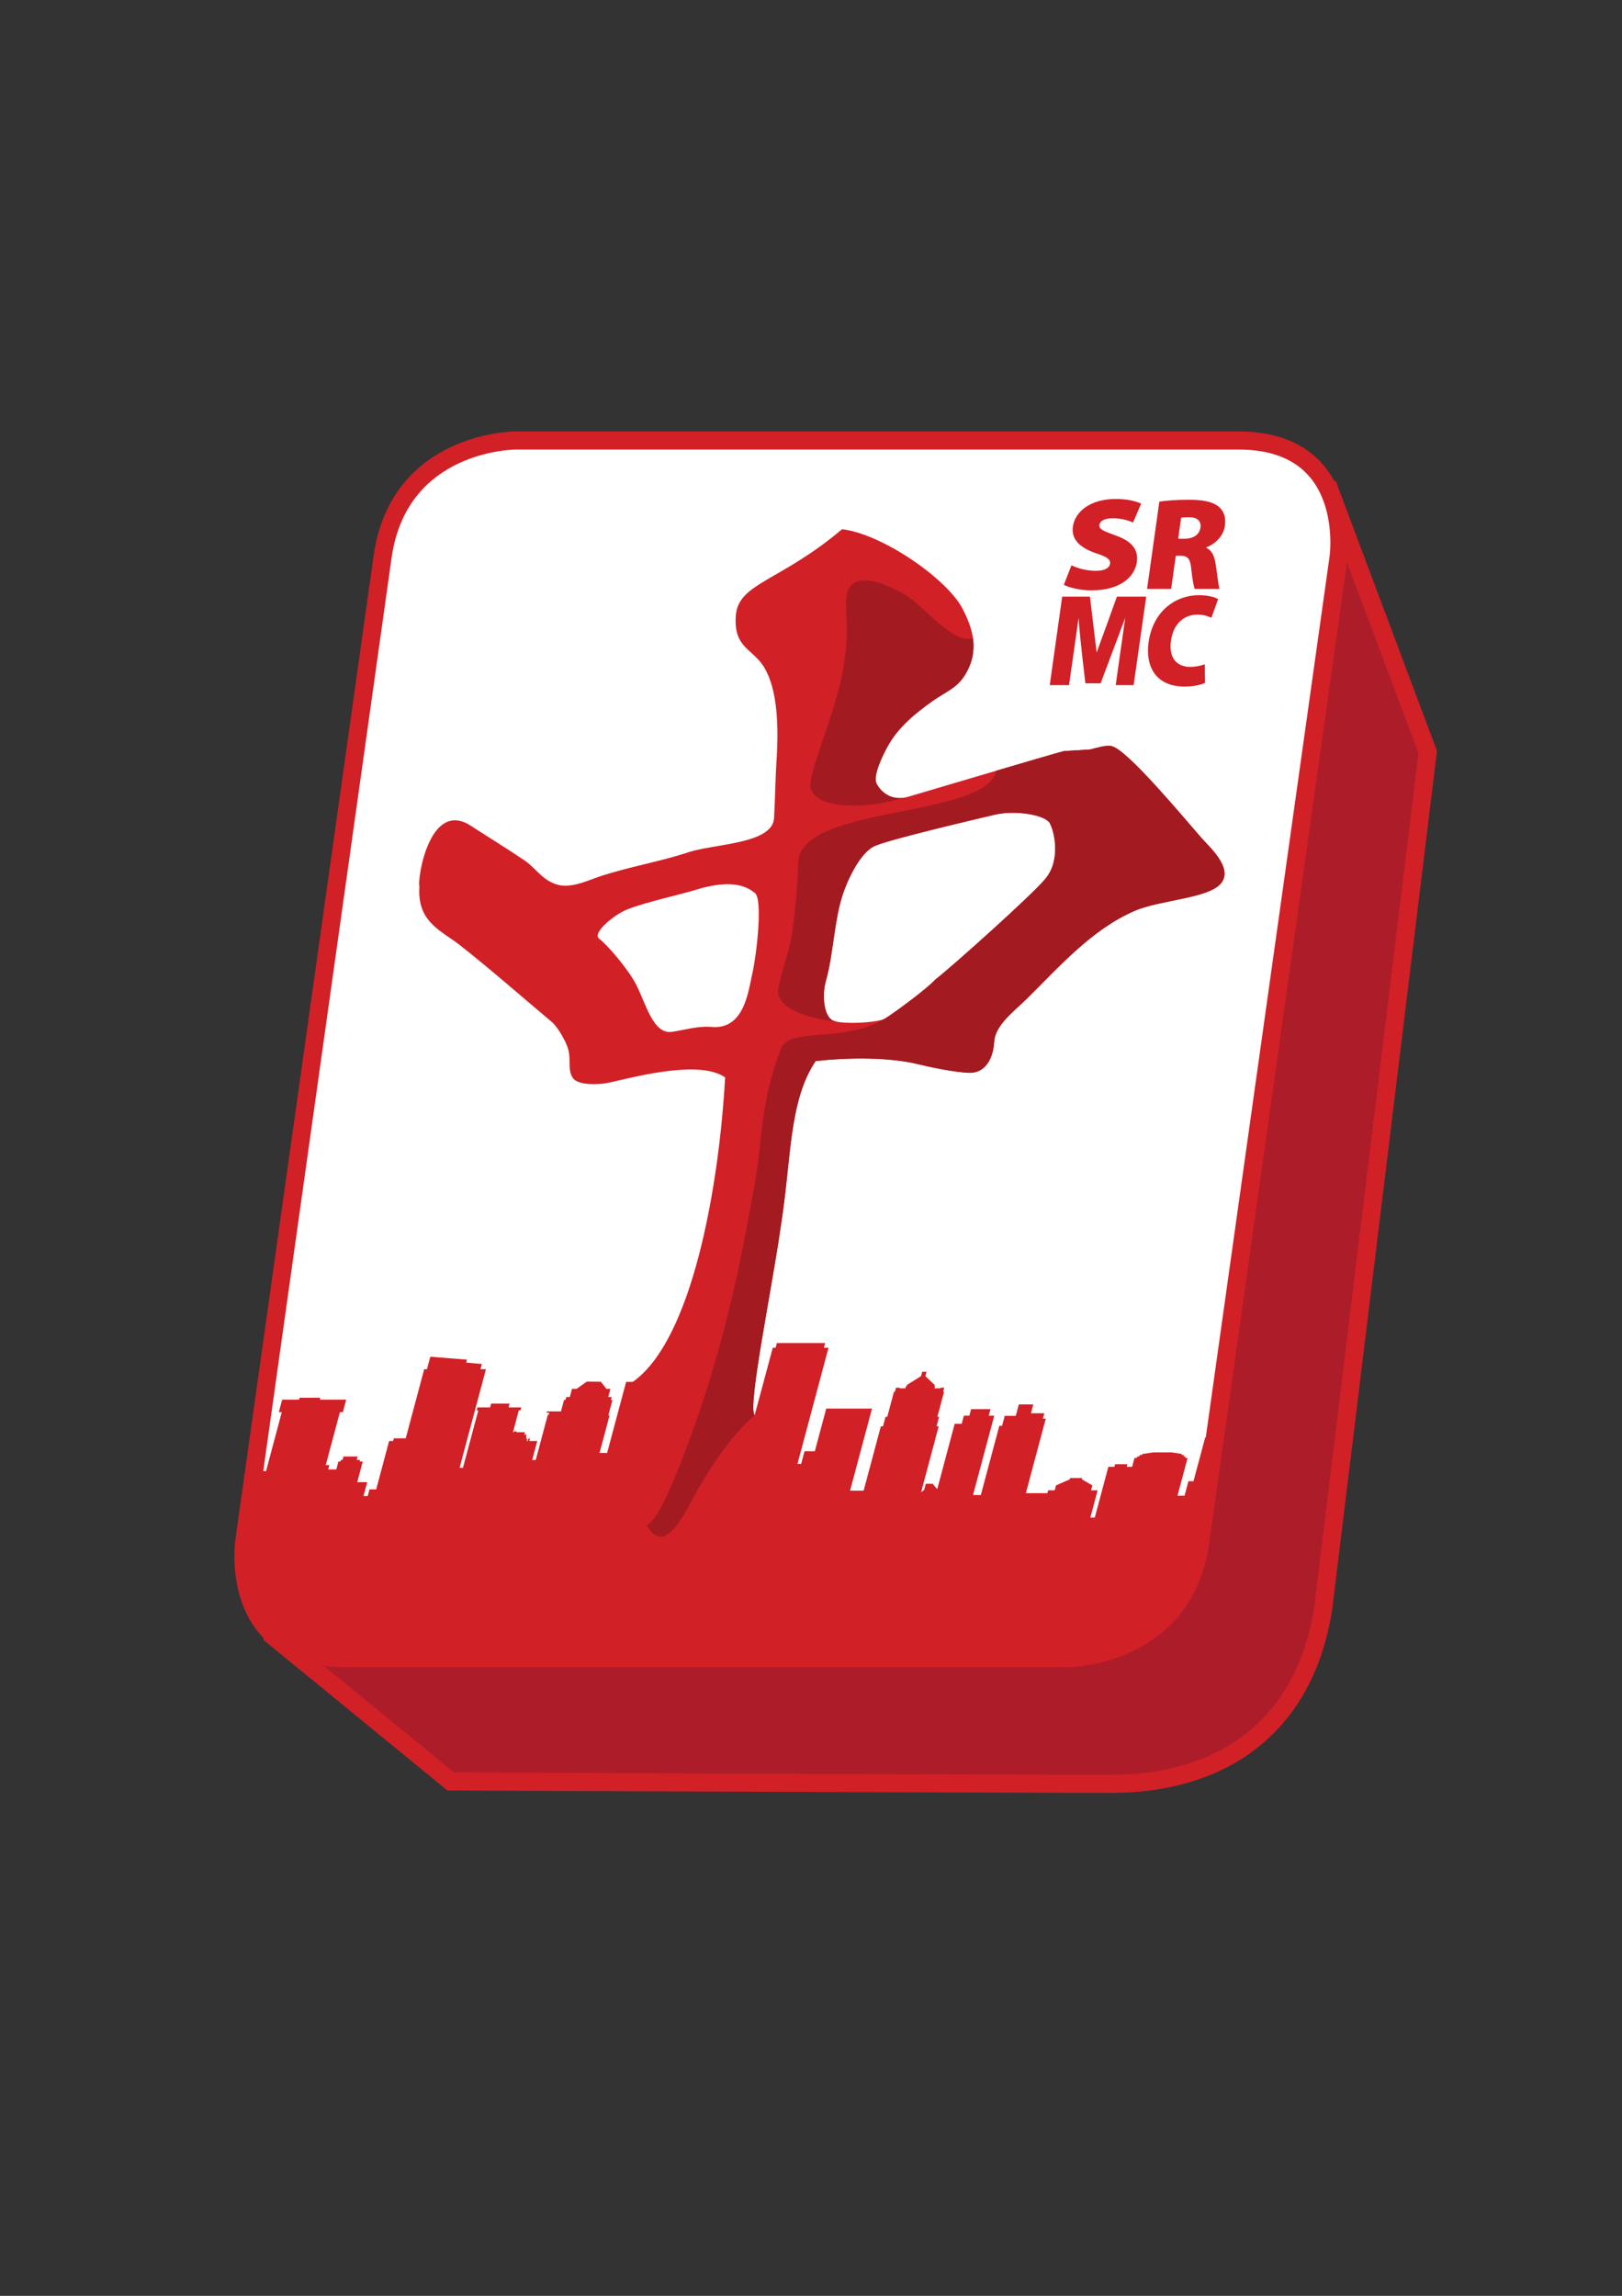 <?xml version="1.0" standalone="no"?><!-- Generator: Gravit.io --><svg xmlns="http://www.w3.org/2000/svg" xmlns:xlink="http://www.w3.org/1999/xlink" style="isolation:isolate" viewBox="0 0 793.333 1122.667" width="793.333" height="1122.667"><rect x="0" y="0" width="793.333" height="1122.667" fill="#333333" stroke="none"/><defs><clipPath id="_clipPath_loTDgXdLb0URPExOrrU68KGV31LBpiW4"><rect width="793.333" height="1122.667"/></clipPath></defs><g clip-path="url(#_clipPath_loTDgXdLb0URPExOrrU68KGV31LBpiW4)"><path d=" M 299.479 294.464 C 299.479 294.464 242.557 294.464 234.557 351.38 L 133.688 800.161 L 220.443 871.12 C 220.443 871.12 491.802 872.276 543.755 872.276 C 595.703 872.276 637.792 846.255 647.198 786.51 L 698.318 367.734 L 650.411 240.021 L 299.479 294.464 Z " fill="rgb(173,29,41)"/><path d=" M 299.479 294.464 C 299.479 294.464 242.557 294.464 234.557 351.38 L 133.687 800.161 L 220.443 871.12 C 220.443 871.12 491.802 872.276 543.755 872.276 C 595.703 872.276 637.792 846.255 647.198 786.51 L 698.318 367.734 L 650.411 240.021 L 299.479 294.464 Z " fill="none" vector-effect="non-scaling-stroke" stroke-width="8.845" stroke="rgb(210,32,39)" stroke-opacity="100" stroke-linejoin="miter" stroke-linecap="butt" stroke-miterlimit="4"/><path d=" M 252.047 215.411 C 252.047 215.411 195.125 215.411 187.125 272.328 L 119.448 753.891 C 119.448 753.891 111.448 810.807 168.365 810.807 L 522.135 810.807 C 522.135 810.807 579.052 810.807 587.052 753.891 L 654.734 272.328 C 654.734 272.328 662.734 215.411 605.813 215.411 L 252.047 215.411 Z " fill="rgb(255,255,255)"/><clipPath id="_clipPath_Ehlu03z9s70QitNo46qXFrtx4UE0yVfV"><path d=" M 118.667 656 L 606.667 656 L 606.667 812 L 118.667 812 L 118.667 656 Z " fill="rgb(255,255,255)"/></clipPath><g clip-path="url(#_clipPath_Ehlu03z9s70QitNo46qXFrtx4UE0yVfV)"><g id="Group"><clipPath id="_clipPath_CPHODIsKRbIcVRgZIp0lxv3YwdYB7QZB"><path d=" M 252.047 215.411 C 252.047 215.411 195.125 215.411 187.125 272.328 L 119.448 753.891 C 119.448 753.891 111.448 810.807 168.365 810.807 L 522.135 810.807 C 522.135 810.807 579.052 810.807 587.052 753.891 L 654.734 272.328 C 654.734 272.328 662.734 215.411 605.813 215.411 L 252.047 215.411 Z " fill="rgb(255,255,255)"/></clipPath><g clip-path="url(#_clipPath_CPHODIsKRbIcVRgZIp0lxv3YwdYB7QZB)"><g id="Group"><path d=" M 566.276 812.385 L 606.089 700.953 L 594.922 700.953 L 594.406 702.896 L 589.474 702.896 L 583.745 724.307 L 581.271 724.307 L 579.38 731.38 L 575.932 731.38 L 580.87 712.922 L 579.719 712.922 L 579.911 712.214 L 578.906 712.214 L 579.094 711.5 L 578.01 711.5 L 578.141 711 L 573.167 710.214 L 564.042 710.214 L 558.651 711 L 558.516 711.5 L 557.427 711.5 L 557.234 712.214 L 556.234 712.214 L 556.042 712.922 L 554.891 712.922 L 553.734 717.255 L 551.089 717.255 L 551.427 715.995 L 545.396 715.995 L 545.063 717.255 L 542.104 717.255 L 535.469 742.078 L 533.302 742.078 L 536.865 728.755 L 533.646 728.755 L 534.292 726.349 L 529.146 723.375 L 529.318 722.74 L 523.411 722.74 L 523.24 723.375 L 516.51 726.349 L 515.865 728.755 L 512.651 728.755 L 512.276 730.151 L 501.755 730.151 L 507.271 709.521 L 510.557 697.229 L 511.505 693.693 L 510.094 693.693 L 510.458 692.328 L 510.797 691.068 L 504.26 691.068 L 504.969 688.406 L 505.411 686.76 L 498.323 686.76 L 497.172 691.068 L 496.833 692.328 L 491.427 692.328 L 491.063 693.693 L 490.12 697.229 L 488.776 697.229 L 479.729 731.057 L 475.922 731.057 L 485.24 696.219 L 486.302 692.245 L 483.609 692.245 L 484.464 689.047 L 474.984 689.047 L 474.13 692.245 L 471.438 692.245 L 470.375 696.219 L 466.948 696.219 L 458.401 728.182 L 456.172 725.557 L 452.807 725.557 L 452.01 728.542 L 450.516 729.682 L 459.135 697.453 L 458.083 697.453 L 459.318 692.828 L 458.474 692.828 L 461.755 680.557 L 461.297 680.557 L 461.828 678.563 L 460.016 678.563 L 459.927 678.885 L 457.052 678.885 L 457.333 677.833 L 457.016 677.833 L 457.177 677.229 L 452.604 672.932 L 453.182 670.771 L 451.047 670.771 L 450.469 672.932 L 443.604 677.229 L 443.443 677.833 L 443.125 677.833 L 442.844 678.885 L 439.964 678.885 L 440.052 678.563 L 438.24 678.563 L 437.703 680.557 L 437.245 680.557 L 433.964 692.828 L 433.115 692.828 L 431.88 697.453 L 430.828 697.453 L 422.411 728.922 L 415.781 728.922 L 426.51 688.792 L 404.115 688.792 L 398.536 709.656 L 393.49 709.656 L 391.839 715.828 L 390.052 715.828 L 405.24 659.036 L 402.969 659.036 L 403.589 656.729 L 379.969 656.729 L 379.354 659.036 L 377.974 659.036 L 369.099 692.016 L 330.99 691.703 L 335.26 675.724 L 335.521 674.766 L 333.656 674.766 L 334.016 673.438 L 330.844 673.438 L 330.969 672.974 L 329.714 672.974 L 329.589 673.438 L 326.219 673.438 L 326.401 672.75 L 322.25 672.75 L 322.068 673.438 L 319.792 673.438 L 319.958 672.828 L 318.938 672.828 L 318.771 673.438 L 315.917 673.438 L 315.563 674.766 L 311.594 674.766 L 311.339 675.724 L 306.245 675.724 L 296.943 710.495 L 293.234 710.495 L 298.13 692.193 L 297.521 692.193 L 299.563 684.563 L 298.833 684.563 L 299.219 683.125 L 297.5 683.125 L 298.563 679.146 L 296.609 679.146 L 293.885 675.677 L 287.016 675.594 L 282.005 679.146 L 279.766 679.146 L 278.703 683.125 L 276.984 683.125 L 276.599 684.563 L 275.875 684.563 L 274.38 690.156 L 267.5 690.156 L 267.323 690.813 L 268.625 690.813 L 268.354 691.839 L 267.932 691.839 L 262.026 713.917 L 260.302 713.917 L 262.792 704.625 L 258.906 704.625 L 259.234 703.396 L 258.448 703.396 L 258.12 704.625 L 257.646 704.625 L 257.953 703.484 L 257.323 703.484 L 257.563 702.589 L 257.245 702.589 L 257.542 701.469 L 256.443 701.469 L 256.745 700.344 L 252.646 700.344 L 252.75 699.943 L 251.385 699.943 L 251.281 700.344 L 250.901 700.344 L 253.75 689.688 L 254.568 689.688 L 254.964 688.219 L 248.75 688.219 L 249.25 686.349 L 240.219 686.349 L 239.719 688.219 L 233.505 688.219 L 233.115 689.688 L 233.932 689.688 L 226.427 717.74 L 224.792 717.74 L 237.682 669.531 L 234.995 669.531 L 235.693 666.922 L 234.969 666.922 L 228.021 666.302 L 228.406 664.865 L 210.464 663.427 L 208.833 669.531 L 207.479 669.531 L 198.443 703.328 L 192.63 703.328 L 192.281 704.625 L 190.323 704.625 L 183.99 728.302 L 180.714 728.302 L 179.844 731.563 L 177.792 731.563 L 179.615 724.76 L 174.729 724.76 L 177.427 714.667 L 175.906 714.667 L 176.12 713.875 L 174.474 713.875 L 174.917 712.224 L 168 712.224 L 167.563 713.875 L 166.75 713.875 L 166.536 714.667 L 165.531 714.667 L 164.49 718.557 L 160.536 718.557 L 161.109 716.417 L 159.333 716.417 L 166.255 690.526 L 167.703 690.526 L 169.333 684.432 L 156.427 684.432 L 156.677 683.49 L 146.542 683.49 L 146.292 684.432 L 138.01 684.432 L 136.38 690.526 L 137.828 690.526 L 130.115 719.37 L 123.484 719.37 L 120.646 729.995 L 118.458 729.995 L 123.813 709.969 L 118.083 709.969 L 118.885 706.964 L 107.208 706.964 L 79.016 812.385 L 566.276 812.385 Z " fill="rgb(210,32,39)"/></g></g></g></g><path d=" M 252.047 215.411 C 252.047 215.411 195.125 215.411 187.125 272.328 L 119.448 753.891 C 119.448 753.891 111.448 810.807 168.365 810.807 L 522.135 810.807 C 522.135 810.807 579.052 810.807 587.052 753.891 L 654.734 272.328 C 654.734 272.328 662.734 215.411 605.812 215.411 L 252.047 215.411 Z " fill="none" vector-effect="non-scaling-stroke" stroke-width="8.845" stroke="rgb(210,32,39)" stroke-opacity="100" stroke-linejoin="miter" stroke-linecap="butt" stroke-miterlimit="4"/><path d=" M 520.328 285.99 C 522.818 287.276 528.172 288.688 533.865 288.688 C 547.703 288.688 555 282.266 556.047 274.818 C 556.896 268.781 553.62 264.609 545.516 261.781 C 539.828 259.729 537.427 258.828 537.734 256.646 C 538.005 254.719 540.292 253.432 544.156 253.432 C 548.932 253.432 552.276 254.656 554.198 255.49 L 558.167 246.245 C 555.182 244.958 551.313 243.995 545.625 243.995 C 533.682 243.995 525.823 249.901 524.75 257.542 C 523.849 263.964 528.547 268.01 536.198 270.578 C 541.302 272.25 543.24 273.469 542.938 275.589 C 542.635 277.771 540.339 279.12 535.979 279.12 C 531.271 279.12 526.755 277.771 524.063 276.422 L 520.328 285.99 Z " fill="rgb(210,32,39)"/><path d=" M 599.109 257.161 C 599.703 252.922 598.563 249.839 596.031 247.719 C 593.021 245.281 588.281 244.38 581.505 244.38 C 575.589 244.38 570.469 244.766 567.042 245.281 L 561.042 287.979 L 572.813 287.979 L 575.094 271.734 L 577.005 271.734 C 580.688 271.734 582.177 272.828 582.63 278.026 C 583.198 283.359 583.844 286.698 584.323 287.979 L 596.49 287.979 C 595.87 286.313 595.307 280.021 594.547 275.589 C 593.953 271.865 592.76 269.104 589.974 267.88 L 590.01 267.625 C 593.667 266.406 598.354 262.552 599.109 257.161 Z  M 587.146 258.057 C 586.693 261.271 583.823 263.453 579.354 263.453 L 576.26 263.453 L 577.703 253.177 C 578.313 253.047 579.516 252.922 581.75 252.922 C 585.688 252.984 587.604 254.786 587.146 258.057 Z " fill="rgb(210,32,39)"/><path d=" M 545.708 335.026 L 554.474 335.026 L 560.63 291.75 L 546.297 291.75 C 546.297 291.75 538.339 313.813 536.38 319.078 L 533.104 291.75 L 519.521 291.75 L 513.438 335.026 L 522.87 335.026 L 527.573 302.089 C 527.703 307.995 530.875 334.13 530.875 334.13 L 538.333 334.13 L 550.37 302.089 C 549.359 308.828 545.708 335.026 545.708 335.026 Z " fill="rgb(210,32,39)"/><path d=" M 589.255 324.818 C 587.563 325.526 584.682 326.099 582.172 326.099 C 575.094 326.099 571.615 321.219 572.724 313.323 C 573.969 304.464 579.656 300.547 585.594 300.547 C 588.672 300.547 590.906 301.318 592.51 302.089 L 595.786 292.969 C 594.323 292.005 590.865 291.042 586.411 291.042 C 574.943 291.042 563.922 298.813 561.771 314.094 C 560.156 325.589 565.068 335.734 579.448 335.734 C 584.073 335.734 587.807 334.708 589.401 333.938 L 589.255 324.818 Z " fill="rgb(210,32,39)"/><path d=" M 587.484 409.563 C 578.422 399.203 551.755 367.042 543.87 364.891 C 541.01 364.109 535.563 365.927 533.208 366.484 C 528.917 366.75 524.625 367.016 520.339 367.281 C 513.406 369.068 457.12 385.818 444.151 389.62 C 435.995 392.01 430.865 387.219 428.766 383.24 C 426.766 379.135 432.031 368.979 433.766 365.688 C 439.005 355.724 447.865 348.62 456.49 342.552 C 462.099 338.599 467.823 336.536 471.646 330.589 C 479.552 318.281 475.62 307.141 470.917 297.88 C 463.474 283.203 431.458 261.026 411.844 258.786 C 381.604 284.401 361.063 285.01 359.891 301.068 C 358.719 317.13 368.38 317.068 373.932 326.599 C 380.24 337.432 380.995 354.969 379.745 372.87 C 379.307 379.12 379.271 387.141 378.599 399.964 C 377.927 412.786 349.396 412.536 336.724 416.745 C 322.693 421.401 307.719 423.807 292.922 428.708 C 288.219 430.271 279.708 434.411 273.047 432.698 C 265.344 430.719 262.214 424.557 256.542 420.734 C 247.74 414.792 240.328 410.292 230.578 403.979 C 209.964 390.271 203.948 430.417 205.146 433.495 C 203.885 450.953 215.891 455.047 225 462.214 C 240.104 474.104 254.938 487.188 269.865 499.708 C 272.781 502.151 276.922 509.313 277.964 513.271 C 279.292 518.313 277.63 523.234 280.031 526.833 C 282.005 530.714 292.396 530.703 298.708 529.229 C 314.661 525.49 342.813 518.62 354.656 526.833 C 351.891 577.531 339.161 655.589 308.995 676.078 C 296.568 684.521 314.62 713.766 315.255 729.016 C 315.823 742.672 311.839 738.974 316.396 746.089 C 321.693 754.37 327.208 754.057 336.313 737.552 C 353.391 704.536 367.849 693.266 369.099 692.016 C 365.458 688.031 377.865 628.839 381.849 599.807 C 387.089 567.792 385.573 538.667 398.932 518.854 C 413.813 517.177 434.359 516.734 449.323 520.453 C 453.88 521.583 467.948 524.641 474.844 524.599 C 482.281 524.266 485.802 517.307 486.286 509.286 C 486.771 501.26 496.094 494.417 502.057 488.542 C 517.755 473.078 533.859 454.557 554.823 445.464 C 567.49 439.969 591.193 439.38 597.229 431.901 C 603.266 424.422 591.646 414.323 587.484 409.563 Z  M 368.026 475.776 C 365.969 484.755 364.073 504.104 347.339 502.104 C 340.38 501.828 335.385 503.536 329.078 504.495 C 319.469 506.385 315.849 490.474 311.099 481.359 C 307.01 473.51 296.766 461.755 293.063 459.026 C 289.365 456.297 300.594 447.057 306.88 444.667 C 318.036 440.427 331.563 437.917 343.036 434.297 C 358.948 430.115 365.359 433.589 369.255 436.688 C 373.146 439.792 370.078 466.802 368.026 475.776 Z  M 511.464 429.51 C 505.818 436.755 464.771 473.453 457.5 478.969 C 452.875 484.021 436.193 496.104 432.797 498.115 C 429.396 500.125 411.146 501.12 407.109 498.911 C 403.073 496.708 401.911 486.854 403.927 479.766 C 407.62 466.802 407.891 450.63 412.161 437.484 C 413.797 432.443 420.083 416.917 428.156 413.552 C 436.229 410.193 476.161 400.828 486.505 398.396 C 496.849 395.964 511.078 398.563 513.359 402.385 C 515.646 406.208 518.995 420.297 511.464 429.51 Z " fill="rgb(210,32,39)"/><clipPath id="_clipPath_Rj1OOlnY6l6sz9gfnDBYLubeI1Sxut9S"><path d=" M 285.333 258.667 L 600 258.667 L 600 752 L 285.333 752 L 285.333 258.667 Z " fill="rgb(255,255,255)"/></clipPath><g clip-path="url(#_clipPath_Rj1OOlnY6l6sz9gfnDBYLubeI1Sxut9S)"><g id="Group"><clipPath id="_clipPath_Ojf5UhmmHO3i19SuQUZt9TyxHWzu70Lr"><path d=" M 587.484 409.563 C 578.422 399.203 551.755 367.042 543.87 364.891 C 541.01 364.109 535.563 365.927 533.208 366.484 C 528.917 366.75 524.625 367.016 520.339 367.281 C 513.406 369.068 457.12 385.818 444.151 389.62 C 435.995 392.01 430.865 387.219 428.766 383.24 C 426.766 379.135 432.031 368.979 433.766 365.688 C 439.005 355.724 447.865 348.62 456.49 342.552 C 462.099 338.599 467.823 336.536 471.646 330.589 C 479.552 318.281 475.62 307.141 470.917 297.88 C 463.474 283.203 431.458 261.026 411.844 258.786 C 381.604 284.401 361.063 285.01 359.891 301.068 C 358.719 317.13 368.38 317.068 373.932 326.599 C 380.24 337.432 380.995 354.969 379.745 372.87 C 379.307 379.12 379.271 387.141 378.599 399.964 C 377.927 412.786 349.396 412.536 336.724 416.745 C 322.693 421.401 307.719 423.807 292.922 428.708 C 288.219 430.271 279.708 434.411 273.047 432.698 C 265.344 430.719 262.214 424.557 256.542 420.734 C 247.74 414.792 240.328 410.292 230.578 403.979 C 209.964 390.271 203.948 430.417 205.146 433.495 C 203.885 450.953 215.891 455.047 225 462.214 C 240.104 474.104 254.938 487.188 269.865 499.708 C 272.781 502.151 276.922 509.313 277.964 513.271 C 279.292 518.313 277.63 523.234 280.031 526.833 C 282.005 530.714 292.396 530.703 298.708 529.229 C 314.661 525.49 342.813 518.62 354.656 526.833 C 351.891 577.531 339.161 655.589 308.995 676.078 C 296.568 684.521 314.62 713.766 315.255 729.016 C 315.823 742.672 311.839 738.974 316.396 746.089 C 321.693 754.37 327.208 754.057 336.313 737.552 C 353.391 704.536 367.849 693.266 369.099 692.016 C 365.458 688.031 377.865 628.839 381.849 599.807 C 387.089 567.792 385.573 538.667 398.932 518.854 C 413.813 517.177 434.359 516.734 449.323 520.453 C 453.88 521.583 467.948 524.641 474.844 524.599 C 482.281 524.266 485.802 517.307 486.286 509.286 C 486.771 501.26 496.094 494.417 502.057 488.542 C 517.755 473.078 533.859 454.557 554.823 445.464 C 567.49 439.969 591.193 439.38 597.229 431.901 C 603.266 424.422 591.646 414.323 587.484 409.563 Z  M 368.026 475.776 C 365.969 484.755 364.073 504.104 347.339 502.104 C 340.38 501.828 335.385 503.536 329.078 504.495 C 319.469 506.385 315.849 490.474 311.099 481.359 C 307.01 473.51 296.766 461.755 293.063 459.026 C 289.365 456.297 300.594 447.057 306.88 444.667 C 318.036 440.427 331.563 437.917 343.036 434.297 C 358.948 430.115 365.359 433.589 369.255 436.688 C 373.146 439.792 370.078 466.802 368.026 475.776 Z  M 511.464 429.51 C 505.818 436.755 464.771 473.453 457.5 478.969 C 452.875 484.021 436.193 496.104 432.797 498.115 C 429.396 500.125 411.146 501.12 407.109 498.911 C 403.073 496.708 401.911 486.854 403.927 479.766 C 407.62 466.802 407.891 450.63 412.161 437.484 C 413.797 432.443 420.083 416.917 428.156 413.552 C 436.229 410.193 476.161 400.828 486.505 398.396 C 496.849 395.964 511.078 398.563 513.359 402.385 C 515.646 406.208 518.995 420.297 511.464 429.51 Z " fill="rgb(255,255,255)"/></clipPath><g clip-path="url(#_clipPath_Ojf5UhmmHO3i19SuQUZt9TyxHWzu70Lr)"><g id="Group"><path d=" M 421.792 181.078 L 413.75 236.969 C 413.75 236.969 521.406 284.172 476.333 311.802 C 467.229 316.354 451.333 295.823 442.979 290.979 C 423.484 279.672 415.177 283.172 414.042 291.448 C 412.901 299.724 415.875 305.005 412.583 326.031 C 409.547 345.438 398.297 370.313 396.432 382.422 C 394.505 394.938 419.693 396.714 441.042 390.349 C 464.724 383.292 482.672 377.49 487.26 376.917 C 482.594 400.026 393.688 393.536 390.474 420.594 C 390.167 422.734 390.432 436.625 387.089 458.083 C 385.906 465.682 382.042 474.974 380.63 484 C 379.359 497.615 412.698 500.313 416.344 500.089 C 425.021 499.547 431.734 498.698 433.188 497.813 C 412.359 510.786 386.276 501.474 381.849 513.109 C 371.604 540.042 372.87 558.26 369.453 577.042 C 364.161 606.146 357.943 643.635 341.438 692.302 C 313.547 771.703 312.031 744.766 306.719 727.307 C 298.75 701.125 277.12 719.339 290.781 748.932 C 272.568 749.505 323.292 881.953 323.292 881.953 L 790.896 881.953 L 889.396 181.078 L 421.792 181.078 Z " fill="rgb(163,27,33)"/></g></g></g></g></g></svg>